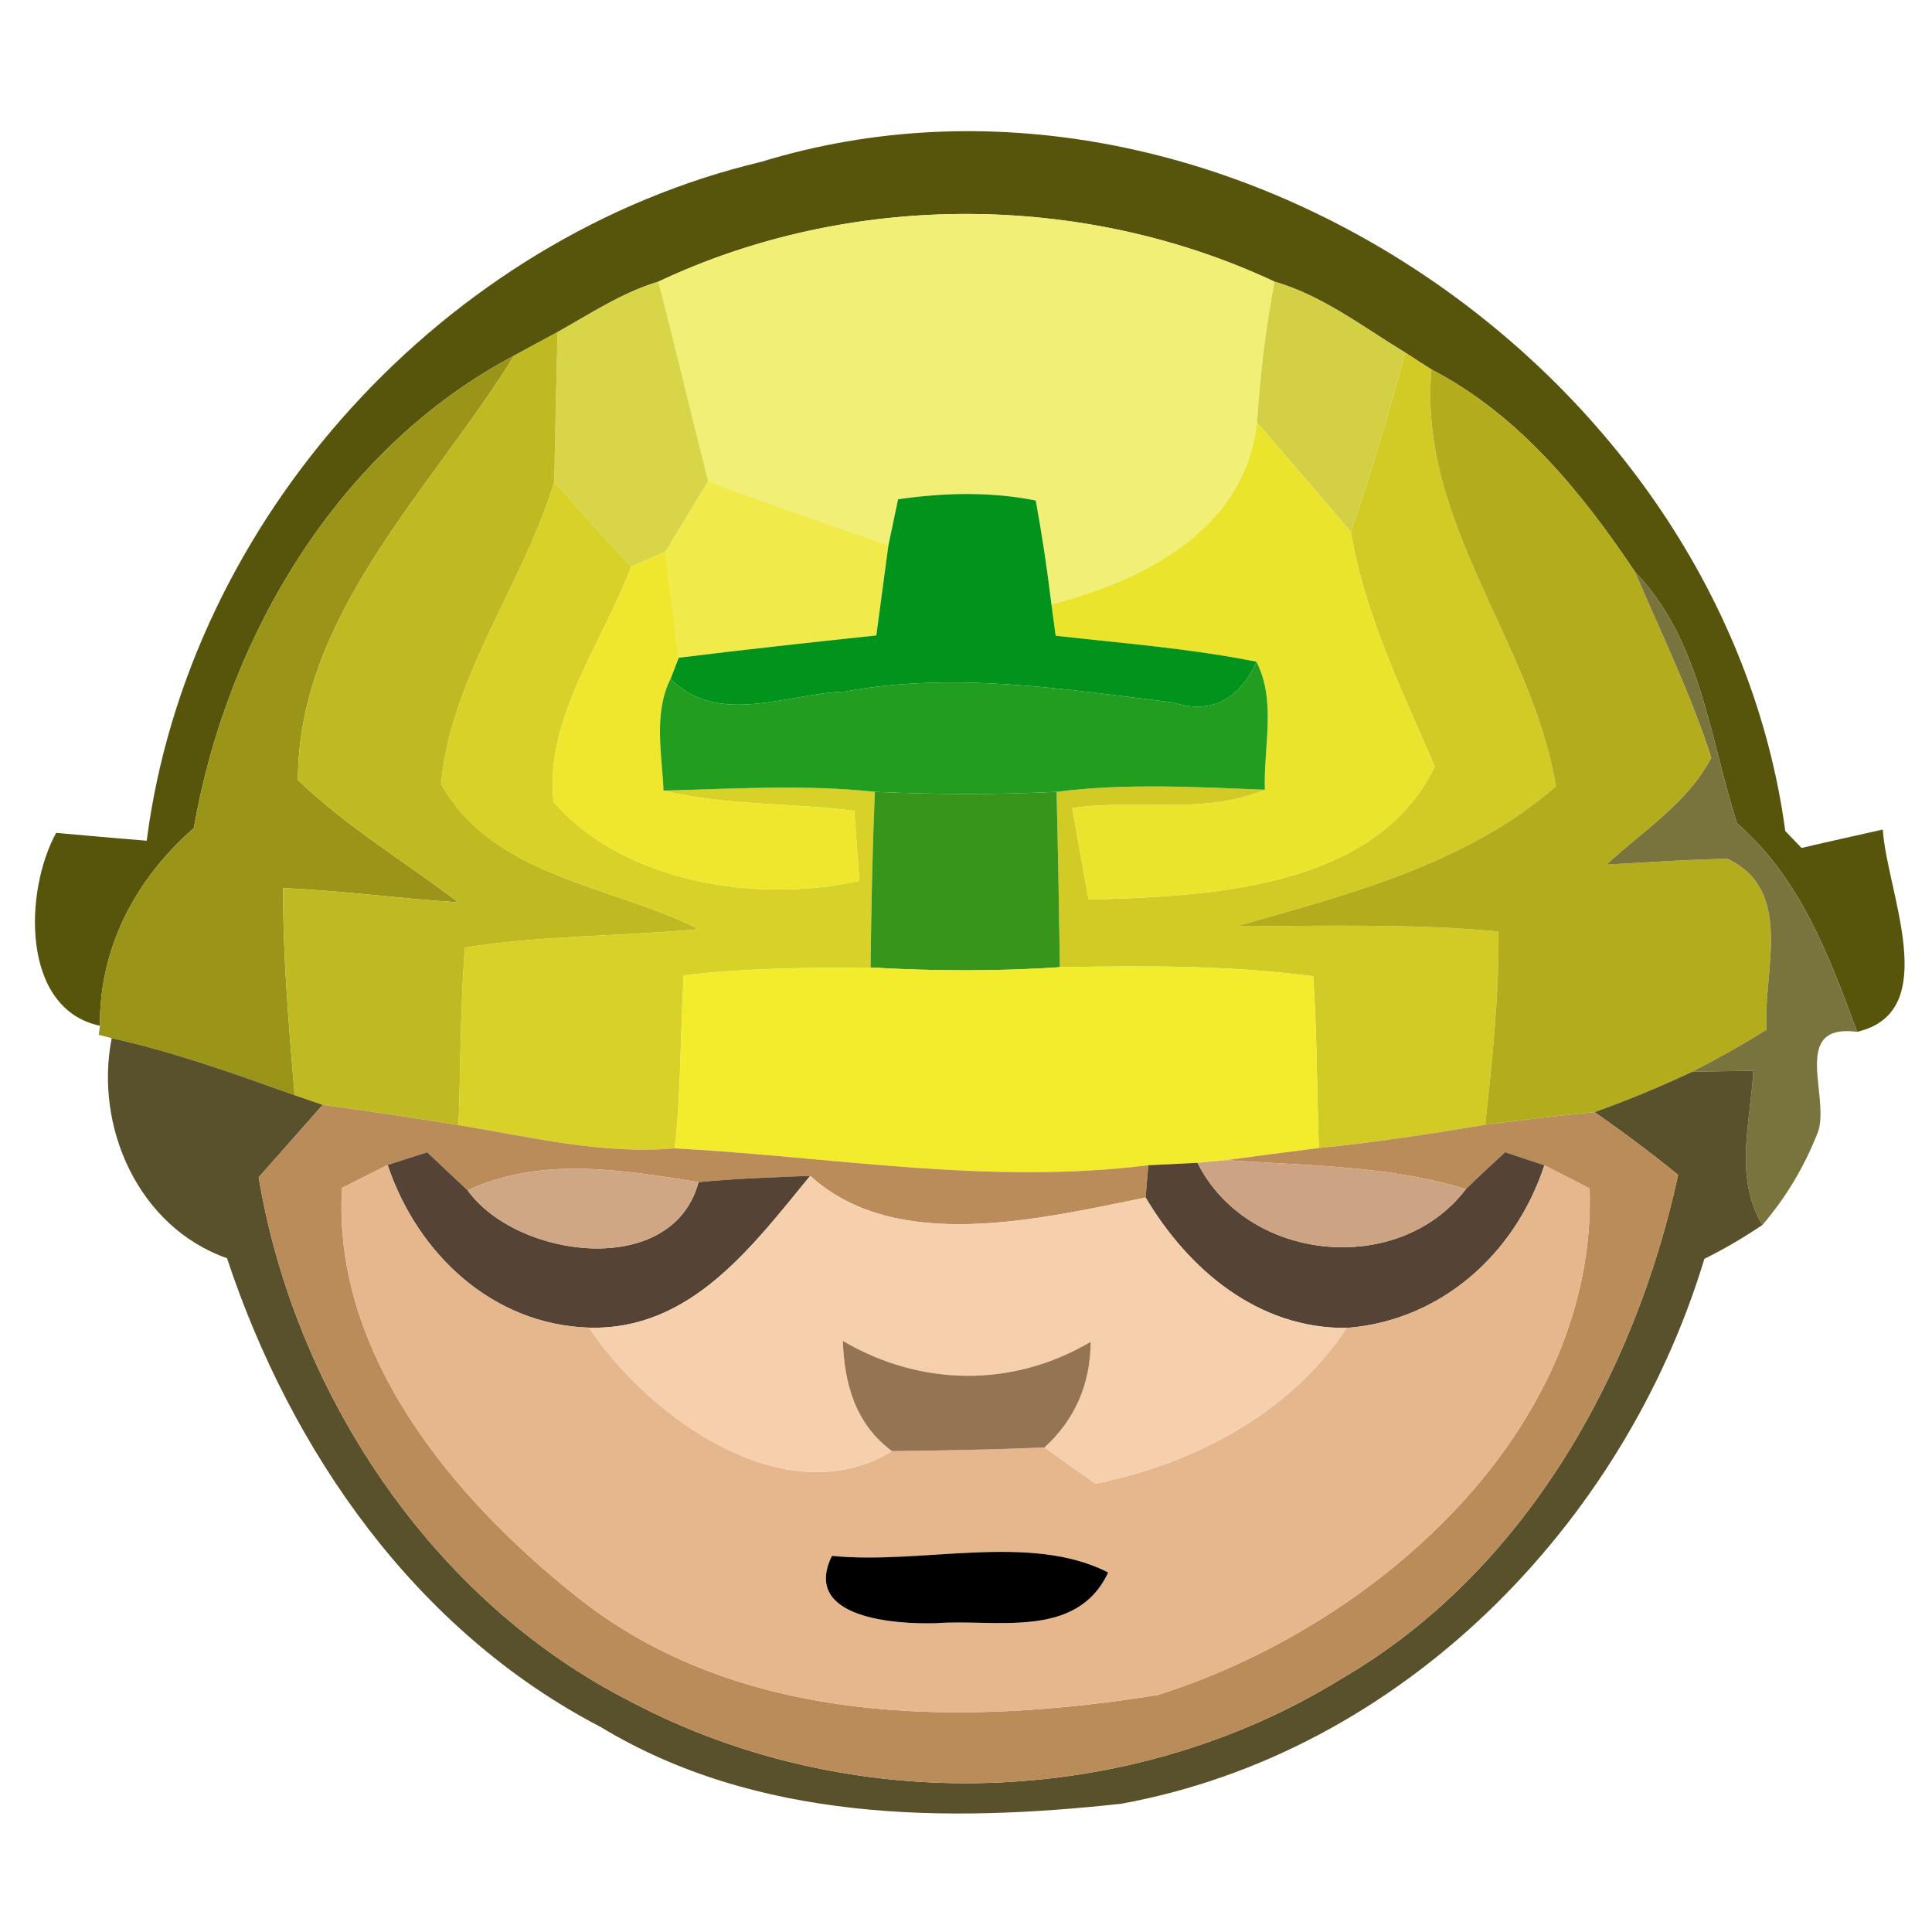 <?xml version="1.0" encoding="UTF-8" ?>
<!DOCTYPE svg PUBLIC "-//W3C//DTD SVG 1.1//EN" "http://www.w3.org/Graphics/SVG/1.1/DTD/svg11.dtd">
<svg width="64pt" height="64pt" viewBox="0 0 64 64" version="1.1" xmlns="http://www.w3.org/2000/svg">
<g id="#57540cff">
<path fill="#57540c" opacity="1.00" d=" M 25.22 5.36 C 40.11 0.80 57.07 12.21 59.14 27.53 L 59.68 28.09 C 60.35 27.93 61.70 27.63 62.37 27.48 C 62.50 29.54 64.37 33.52 61.52 34.18 C 60.59 31.65 59.63 29.09 57.54 27.27 C 56.62 24.40 56.35 21.23 54.16 18.94 C 52.39 16.30 50.30 13.73 47.42 12.24 C 47.20 12.10 46.76 11.82 46.55 11.68 C 45.15 10.83 43.81 9.79 42.22 9.33 C 35.86 6.35 28.17 6.33 21.81 9.33 C 20.61 9.69 19.56 10.39 18.47 11.00 C 18.11 11.20 17.39 11.58 17.03 11.78 C 11.22 14.85 7.53 21.07 6.42 27.43 C 4.49 29.12 3.29 31.38 3.31 33.98 C 0.69 33.42 0.80 29.52 1.86 27.59 C 2.86 27.68 3.86 27.77 4.86 27.85 C 6.24 17.15 14.74 7.85 25.22 5.36 Z" />
</g>
<g id="#f2ef76ff">
<path fill="#f2ef76" opacity="1.00" d=" M 21.81 9.33 C 28.17 6.33 35.86 6.35 42.22 9.33 C 41.93 10.87 41.74 12.43 41.64 14.00 C 41.22 17.56 37.93 19.21 34.83 20.02 C 34.69 18.87 34.52 17.72 34.31 16.58 C 32.81 16.28 31.26 16.32 29.75 16.54 C 29.67 16.92 29.51 17.68 29.43 18.06 C 27.43 17.37 25.43 16.68 23.46 15.94 C 22.90 13.74 22.38 11.53 21.81 9.33 Z" />
</g>
<g id="#d9d548ff">
<path fill="#d9d548" opacity="1.00" d=" M 18.47 11.00 C 19.56 10.39 20.61 9.69 21.81 9.33 C 22.38 11.53 22.90 13.74 23.46 15.94 C 23.10 16.53 22.39 17.70 22.04 18.28 L 20.91 18.77 C 20.05 17.85 19.20 16.91 18.36 15.96 C 18.39 14.31 18.43 12.66 18.47 11.00 Z" />
</g>
<g id="#d4d046ff">
<path fill="#d4d046" opacity="1.00" d=" M 42.22 9.33 C 43.81 9.79 45.15 10.83 46.55 11.68 C 46.01 13.68 45.42 15.67 44.75 17.63 C 43.73 16.40 42.68 15.21 41.64 14.00 C 41.74 12.43 41.93 10.87 42.22 9.33 Z" />
</g>
<g id="#9a9418ff">
<path fill="#9a9418" opacity="1.00" d=" M 6.42 27.43 C 7.53 21.07 11.22 14.85 17.03 11.78 C 14.30 16.21 9.87 20.35 9.87 25.84 C 11.48 27.39 13.41 28.54 15.18 29.89 C 13.24 29.77 11.32 29.50 9.38 29.42 C 9.37 31.71 9.57 34.00 9.76 36.28 C 7.77 35.57 5.77 34.85 3.70 34.39 L 3.27 34.28 L 3.31 33.98 C 3.29 31.38 4.49 29.12 6.42 27.43 Z" />
</g>
<g id="#c0ba22ff">
<path fill="#c0ba22" opacity="1.00" d=" M 17.03 11.78 C 17.39 11.58 18.11 11.20 18.47 11.00 C 18.43 12.66 18.39 14.31 18.36 15.96 C 17.33 19.37 14.94 22.41 14.61 25.97 C 16.35 29.07 20.26 29.32 23.15 30.78 C 20.57 31.02 17.96 30.98 15.40 31.39 C 15.25 33.35 15.26 35.31 15.19 37.27 C 13.69 37.03 12.20 36.80 10.69 36.60 L 9.76 36.28 C 9.57 34.00 9.37 31.71 9.38 29.42 C 11.32 29.50 13.24 29.77 15.18 29.89 C 13.41 28.54 11.48 27.39 9.87 25.84 C 9.87 20.35 14.30 16.21 17.03 11.78 Z" />
</g>
<g id="#d2cb25ff">
<path fill="#d2cb25" opacity="1.00" d=" M 46.55 11.68 C 46.76 11.82 47.20 12.10 47.42 12.24 C 46.96 17.32 50.77 21.28 51.54 26.05 C 48.57 28.63 44.70 29.62 41.01 30.67 C 43.89 30.69 46.77 30.58 49.64 30.86 C 49.66 33.00 49.43 35.14 49.20 37.26 C 47.37 37.56 45.54 37.85 43.69 38.03 C 43.62 36.13 43.63 34.23 43.50 32.34 C 40.72 31.97 37.91 31.99 35.11 32.04 C 35.08 30.11 35.05 28.17 35.00 26.23 C 37.28 25.94 39.60 26.07 41.90 26.16 C 39.90 27.01 37.62 26.45 35.52 26.77 C 35.66 27.53 35.92 29.04 36.06 29.80 C 40.04 29.69 45.56 29.46 47.53 25.39 C 46.44 22.86 45.21 20.37 44.75 17.63 C 45.42 15.67 46.01 13.68 46.55 11.68 Z" />
</g>
<g id="#b3ad1eff">
<path fill="#b3ad1e" opacity="1.00" d=" M 47.42 12.24 C 50.30 13.73 52.39 16.30 54.16 18.94 C 55.03 20.98 56.01 22.98 56.69 25.10 C 55.91 26.60 54.43 27.52 53.22 28.64 C 54.55 28.57 55.89 28.47 57.23 28.45 C 59.46 29.51 58.39 32.20 58.52 34.11 C 57.72 34.61 56.90 35.07 56.06 35.50 C 55.00 36.00 53.92 36.45 52.82 36.84 C 51.61 36.96 50.41 37.10 49.20 37.26 C 49.43 35.14 49.66 33.00 49.64 30.86 C 46.77 30.58 43.89 30.69 41.01 30.67 C 44.70 29.62 48.57 28.63 51.54 26.05 C 50.77 21.28 46.96 17.32 47.42 12.24 Z" />
</g>
<g id="#eae42dff">
<path fill="#eae42d" opacity="1.00" d=" M 41.64 14.00 C 42.68 15.21 43.73 16.40 44.75 17.63 C 45.21 20.37 46.44 22.86 47.53 25.39 C 45.56 29.46 40.04 29.69 36.06 29.80 C 35.92 29.04 35.66 27.53 35.52 26.77 C 37.62 26.45 39.90 27.01 41.90 26.16 C 41.85 24.77 42.29 23.22 41.62 21.92 C 39.42 21.48 37.19 21.31 34.97 21.06 L 34.83 20.02 C 37.93 19.21 41.22 17.56 41.64 14.00 Z" />
</g>
<g id="#d8d127ff">
<path fill="#d8d127" opacity="1.00" d=" M 14.61 25.97 C 14.94 22.41 17.33 19.37 18.36 15.96 C 19.20 16.91 20.05 17.85 20.91 18.77 C 19.96 21.29 18.02 23.83 18.34 26.57 C 20.69 29.26 25.10 29.93 28.47 29.18 C 28.43 28.60 28.34 27.44 28.30 26.86 C 26.20 26.59 24.05 26.69 21.98 26.19 C 24.31 26.13 26.66 25.98 28.98 26.23 C 28.90 28.17 28.86 30.11 28.84 32.05 C 26.77 32.06 24.70 32.06 22.65 32.31 C 22.53 34.22 22.57 36.14 22.35 38.04 C 19.94 38.25 17.56 37.66 15.19 37.27 C 15.26 35.31 15.25 33.35 15.40 31.39 C 17.96 30.98 20.57 31.02 23.15 30.78 C 20.26 29.32 16.35 29.07 14.61 25.97 Z" />
</g>
<g id="#f0ea4aff">
<path fill="#f0ea4a" opacity="1.00" d=" M 23.46 15.94 C 25.43 16.68 27.43 17.37 29.43 18.06 C 29.33 18.81 29.13 20.30 29.03 21.05 C 26.85 21.28 24.66 21.52 22.48 21.79 C 22.35 20.62 22.20 19.45 22.04 18.28 C 22.39 17.70 23.10 16.53 23.46 15.94 Z" />
</g>
<g id="#02931cff">
<path fill="#02931c" opacity="1.00" d=" M 29.75 16.54 C 31.26 16.32 32.81 16.28 34.31 16.58 C 34.52 17.72 34.69 18.87 34.83 20.02 L 34.97 21.06 C 37.19 21.31 39.42 21.48 41.62 21.92 C 41.09 23.13 40.14 23.69 38.86 23.27 C 35.26 22.83 31.61 22.24 27.99 22.91 C 26.08 22.97 23.80 24.08 22.21 22.49 L 22.48 21.79 C 24.66 21.52 26.85 21.28 29.03 21.05 C 29.13 20.30 29.33 18.81 29.43 18.06 C 29.51 17.68 29.67 16.92 29.75 16.54 Z" />
</g>
<g id="#efe72dff">
<path fill="#efe72d" opacity="1.00" d=" M 20.91 18.77 L 22.04 18.28 C 22.20 19.45 22.35 20.62 22.48 21.79 L 22.21 22.49 C 21.64 23.65 21.93 24.96 21.98 26.19 C 24.05 26.69 26.20 26.59 28.30 26.86 C 28.34 27.44 28.43 28.60 28.47 29.18 C 25.10 29.93 20.69 29.26 18.34 26.57 C 18.02 23.83 19.96 21.29 20.91 18.77 Z" />
</g>
<g id="#79733eff">
<path fill="#79733e" opacity="1.00" d=" M 54.16 18.94 C 56.35 21.23 56.62 24.40 57.54 27.27 C 59.63 29.09 60.59 31.65 61.52 34.18 C 59.33 33.90 60.59 36.23 60.24 37.45 C 59.80 38.60 59.18 39.65 58.38 40.58 C 57.43 38.99 57.99 37.18 58.08 35.47 C 57.58 35.48 56.56 35.49 56.06 35.50 C 56.90 35.07 57.72 34.61 58.52 34.11 C 58.39 32.20 59.46 29.51 57.23 28.45 C 55.89 28.47 54.55 28.57 53.22 28.64 C 54.43 27.52 55.91 26.60 56.69 25.10 C 56.01 22.98 55.03 20.98 54.16 18.94 Z" />
</g>
<g id="#239d1fff">
<path fill="#239d1f" opacity="1.00" d=" M 21.98 26.19 C 21.93 24.96 21.64 23.65 22.21 22.49 C 23.80 24.08 26.08 22.97 27.99 22.91 C 31.61 22.24 35.26 22.83 38.86 23.27 C 40.14 23.69 41.09 23.13 41.62 21.92 C 42.29 23.22 41.85 24.77 41.90 26.16 C 39.60 26.07 37.28 25.94 35.00 26.23 C 32.99 26.33 30.98 26.32 28.98 26.23 C 26.66 25.98 24.31 26.13 21.98 26.19 Z" />
</g>
<g id="#38951bff">
<path fill="#38951b" opacity="1.00" d=" M 28.98 26.23 C 30.98 26.32 32.99 26.33 35.00 26.23 C 35.05 28.17 35.08 30.11 35.11 32.04 C 33.02 32.18 30.93 32.17 28.84 32.05 C 28.86 30.11 28.90 28.17 28.98 26.23 Z" />
</g>
<g id="#f3ec2dff">
<path fill="#f3ec2d" opacity="1.00" d=" M 22.65 32.31 C 24.70 32.06 26.77 32.06 28.84 32.05 C 30.93 32.17 33.02 32.18 35.11 32.04 C 37.91 31.99 40.72 31.97 43.50 32.34 C 43.63 34.23 43.62 36.13 43.69 38.03 C 42.67 38.16 41.65 38.29 40.63 38.43 L 39.67 38.52 C 39.26 38.54 38.45 38.58 38.04 38.60 C 32.75 39.26 27.57 38.32 22.35 38.04 C 22.57 36.14 22.53 34.22 22.65 32.31 Z" />
</g>
<g id="#58512bff">
<path fill="#58512b" opacity="1.00" d=" M 3.70 34.39 C 5.77 34.85 7.77 35.57 9.76 36.28 L 10.69 36.60 C 10.16 37.20 9.10 38.40 8.57 39.00 C 9.76 46.14 14.30 53.01 20.86 56.35 C 28.17 60.23 37.43 59.95 44.47 55.59 C 50.47 52.09 54.15 45.56 55.59 38.92 C 54.69 38.19 53.77 37.50 52.82 36.84 C 53.92 36.45 55.00 36.00 56.06 35.50 C 56.56 35.49 57.58 35.48 58.08 35.47 C 57.99 37.18 57.43 38.99 58.38 40.58 C 57.77 40.99 57.13 41.37 56.46 41.70 C 53.78 50.56 46.40 58.06 37.15 59.75 C 31.33 60.39 25.07 60.34 19.90 57.21 C 13.78 54.03 9.65 48.10 7.52 41.68 C 4.59 40.65 3.12 37.34 3.70 34.39 Z" />
</g>
<g id="#ba8c59ff">
<path fill="#ba8c59" opacity="1.00" d=" M 10.69 36.60 C 12.20 36.80 13.69 37.03 15.19 37.27 C 17.56 37.66 19.94 38.25 22.35 38.04 C 27.57 38.32 32.75 39.26 38.04 38.60 C 38.02 38.86 37.97 39.40 37.95 39.67 C 34.48 40.37 29.68 41.55 26.84 38.95 C 25.61 39.00 24.37 39.04 23.14 39.16 C 20.60 38.75 17.93 38.30 15.49 39.43 C 15.04 39.01 14.59 38.59 14.15 38.17 C 13.82 38.28 13.17 38.48 12.84 38.59 C 12.46 38.78 11.71 39.16 11.33 39.35 C 11.00 44.83 14.98 49.60 19.04 52.84 C 24.44 57.20 31.84 57.19 38.35 56.15 C 45.54 53.88 52.90 47.42 52.66 39.37 C 52.28 39.17 51.53 38.79 51.16 38.60 C 50.83 38.49 50.18 38.28 49.86 38.17 C 49.42 38.57 48.98 38.98 48.56 39.39 C 45.99 38.60 43.28 38.62 40.63 38.43 C 41.65 38.29 42.67 38.16 43.69 38.03 C 45.54 37.85 47.37 37.56 49.20 37.26 C 50.41 37.10 51.61 36.96 52.82 36.84 C 53.77 37.50 54.69 38.19 55.59 38.92 C 54.15 45.56 50.47 52.09 44.47 55.59 C 37.43 59.95 28.17 60.23 20.86 56.35 C 14.30 53.01 9.76 46.14 8.57 39.00 C 9.10 38.40 10.16 37.20 10.69 36.60 Z" />
</g>
<g id="#554435ff">
<path fill="#554435" opacity="1.00" d=" M 12.84 38.59 C 13.17 38.48 13.82 38.28 14.15 38.17 C 14.59 38.59 15.04 39.01 15.49 39.43 C 17.12 41.70 22.28 42.38 23.14 39.16 C 24.37 39.04 25.61 39.00 26.84 38.95 C 24.93 41.27 22.89 44.08 19.51 43.98 C 16.30 43.88 13.82 41.52 12.84 38.59 Z" />
<path fill="#554435" opacity="1.00" d=" M 38.04 38.60 C 38.45 38.58 39.26 38.54 39.67 38.52 C 41.31 41.81 46.33 42.32 48.56 39.39 C 48.98 38.98 49.42 38.57 49.86 38.17 C 50.18 38.28 50.83 38.49 51.16 38.60 C 50.20 41.53 47.74 43.75 44.61 43.99 C 41.68 44.02 39.37 42.06 37.95 39.67 C 37.97 39.40 38.02 38.86 38.04 38.60 Z" />
</g>
<g id="#e6b68dff">
<path fill="#e6b68d" opacity="1.00" d=" M 11.33 39.35 C 11.71 39.16 12.46 38.78 12.84 38.59 C 13.82 41.52 16.30 43.88 19.51 43.98 C 21.51 46.97 26.04 50.22 29.55 48.07 C 31.23 48.05 32.92 48.02 34.60 47.95 C 35.02 48.25 35.87 48.85 36.29 49.15 C 39.56 48.48 42.74 46.83 44.61 43.99 C 47.74 43.75 50.20 41.53 51.16 38.60 C 51.53 38.79 52.28 39.17 52.66 39.37 C 52.90 47.42 45.54 53.88 38.35 56.15 C 31.84 57.19 24.44 57.20 19.04 52.84 C 14.98 49.60 11.00 44.83 11.33 39.35 M 27.56 51.54 C 26.54 53.62 29.69 53.81 31.01 53.77 C 32.98 53.62 35.66 54.33 36.71 52.09 C 34.11 50.76 30.53 51.84 27.56 51.54 Z" />
</g>
<g id="#d0a785ff">
<path fill="#d0a785" opacity="1.00" d=" M 15.49 39.43 C 17.93 38.30 20.60 38.75 23.14 39.16 C 22.28 42.38 17.12 41.70 15.49 39.43 Z" />
</g>
<g id="#cda483ff">
<path fill="#cda483" opacity="1.00" d=" M 39.67 38.52 L 40.63 38.43 C 43.28 38.62 45.99 38.60 48.56 39.39 C 46.33 42.32 41.31 41.81 39.67 38.52 Z" />
</g>
<g id="#f6cfadff">
<path fill="#f6cfad" opacity="1.00" d=" M 19.51 43.98 C 22.89 44.08 24.93 41.27 26.84 38.95 C 29.68 41.55 34.48 40.37 37.95 39.67 C 39.37 42.06 41.68 44.02 44.61 43.99 C 42.74 46.83 39.56 48.48 36.29 49.15 C 35.87 48.85 35.02 48.25 34.60 47.95 C 35.61 47.02 36.12 45.86 36.13 44.45 C 33.54 45.98 30.49 45.93 27.92 44.42 C 27.97 45.84 28.34 47.18 29.55 48.07 C 26.04 50.22 21.51 46.97 19.51 43.98 Z" />
</g>
<g id="#947452ff">
<path fill="#947452" opacity="1.00" d=" M 27.92 44.42 C 30.49 45.93 33.54 45.98 36.13 44.45 C 36.12 45.86 35.61 47.02 34.60 47.95 C 32.92 48.02 31.23 48.05 29.55 48.07 C 28.34 47.18 27.97 45.84 27.92 44.42 Z" />
</g>
<g id="#000000ff">
<path fill="#000000" opacity="1.00" d=" M 27.56 51.54 C 30.53 51.84 34.11 50.76 36.71 52.09 C 35.66 54.33 32.98 53.62 31.01 53.77 C 29.69 53.81 26.54 53.62 27.56 51.54 Z" />
</g>
</svg>
